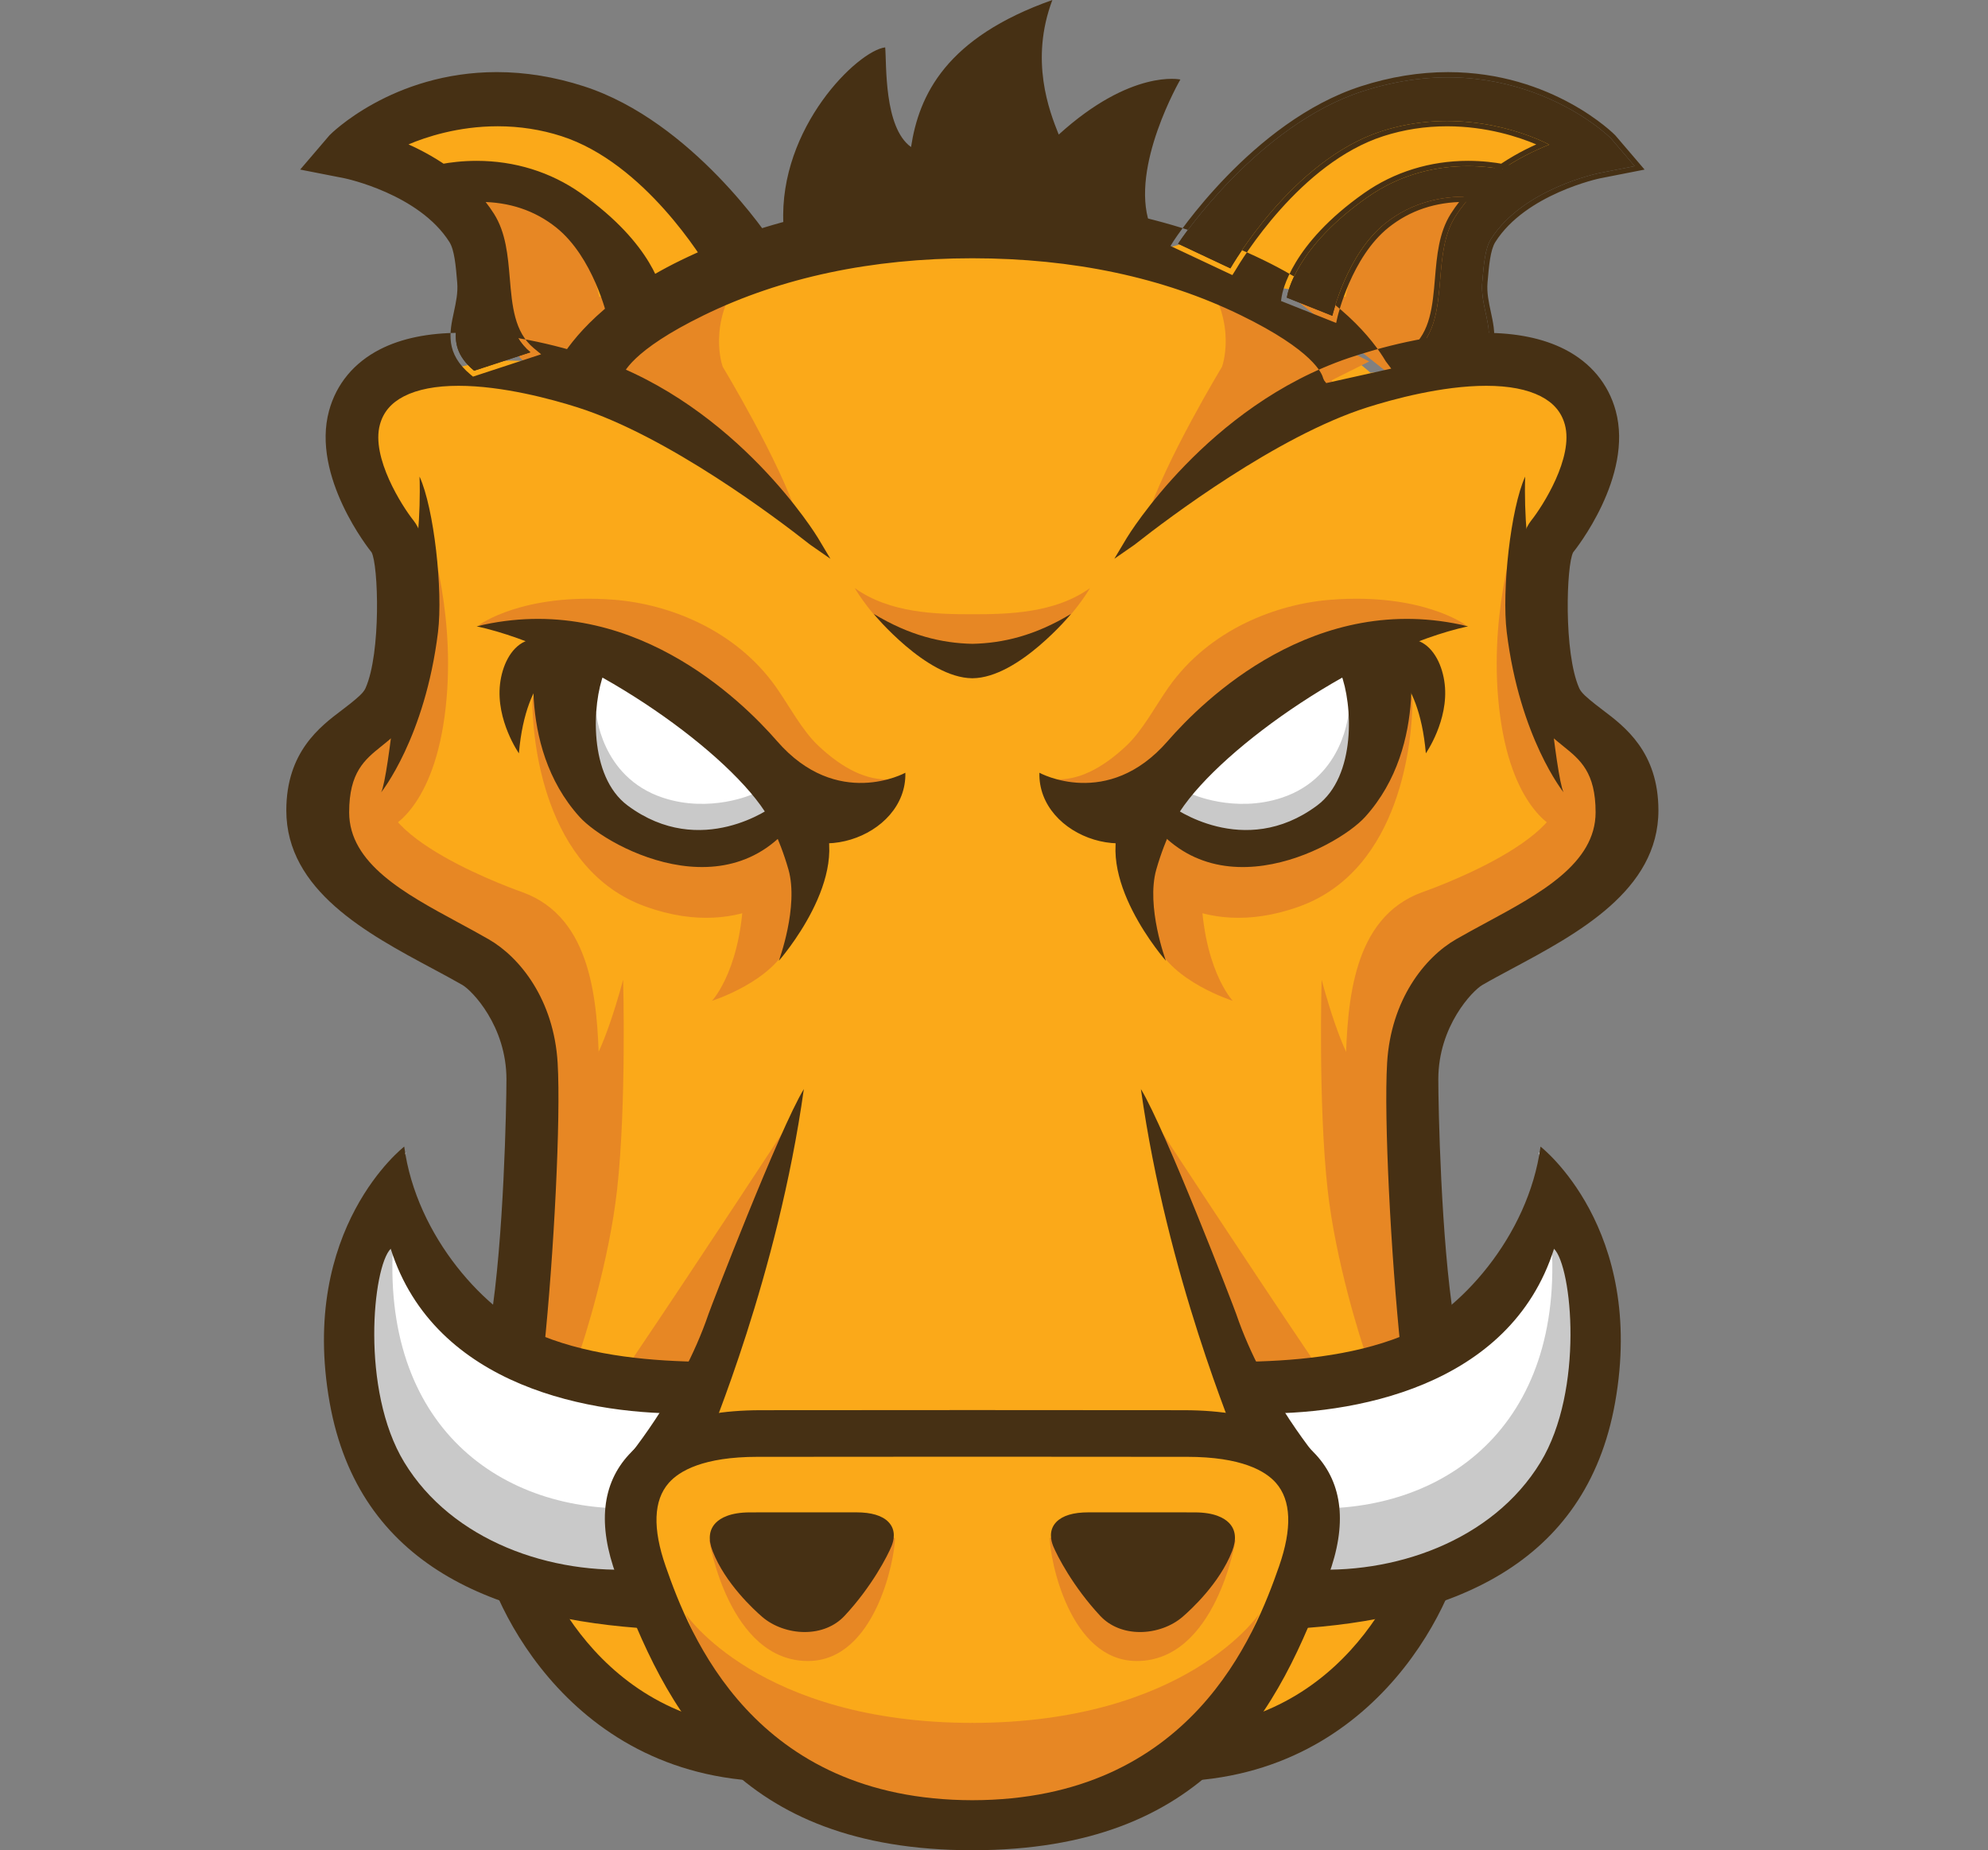 <svg xmlns="http://www.w3.org/2000/svg" width="360" height="334.99" viewBox="0 0 360 334.99"><rect x="0" y="0" width="360" height="334.99" fill="#808080" stroke="none"/><g><path fill="#FBA919" d="M67.892 81.419s5.737 22.127 6.555 29.504c.821 7.375-14.751 23.765-14.751 31.961 0 8.196 3.274 22.947 21.306 30.324 18.032 7.376 20.488 26.224 20.488 37.7 0 11.473-6.555 33.598-6.555 33.598s-4.096 54.908 18.029 64.742l22.125 9.833c4.916 0 40.977 14.755 62.283 9.018 21.308-5.737 27.041-12.292 27.041-12.292s21.31 1.637 27.865-17.214c6.559-18.847 10.654-58.183 8.195-76.214-2.459-18.032-5.736-41.794 9.014-49.991 14.755-8.196 30.324-18.027 27.865-26.224-2.459-8.196-15.568-19.67-15.568-19.67s-3.279-20.486-.822-25.404c2.457-4.917 17.21-17.213 9.014-26.226-8.191-9.014-22.947-9.014-22.947-9.014l-18.847 1.637s-31.961-28.682-73.757-27.043c-41.794 1.639-68.021 27.043-68.021 27.043s-13.93-4.917-26.224 0c-12.294 4.919-14.745-.001-12.288 13.932z"/><path fill="#E78724" d="M142.775 203.437s-16.229 24.815-28.133 42.425c-1.842 2.724 11.904 2.913 11.904 2.913l16.229-45.338zM150.502 151.989s-4.892 12.205-7.572 18.675c-2.909 7.034-14 10.533-14 10.533s5.749-6.03 5.749-21.306c0-6.409 8.274-8.957 8.274-8.957l7.549 1.055zM145.56 158.89s-10.023 11.931-28.633 5.249c-18.614-6.68-20.522-30.545-20.522-37.227 0-6.682 35.317 6.682 40.091 9.546s13.836 14.317 9.064 22.432zM75.261 31.399s17.18-3.343 28.633 5.726c11.458 9.067 14.794 16.228 14.794 16.228l-19.305 15.303s-9.328-4.325-12.192-16.735c-2.863-12.409-.954-18.135-11.93-20.522zM140.549 124.427c-7.397-10.5-19.587-15.08-29.32-15.839-16.596-1.298-24.475 4.569-24.475 4.569s27.18 1.151 35.014 11.44c14.584 19.15 35.86 20.706 39.262 16.5-3.934.196-8.262-1.753-12.894-6.133-2.894-2.74-5.24-7.204-7.587-10.537zM94.666 161.554s-30.157-10.367-24.425-20.865c5.726-10.501 1.168-16.222 1.168-16.222s-16.839 12.57-12.548 25.932c2.637 8.202 7.061 14.14 31.354 25.525 11.652 21.643 2.406 60.6 2.96 60.783.923.307 16.36-7.63 15.306-44.077-.321-11.192-1.216-26.471-13.815-31.076zM134.184 50.074c-12.645 6.424-29.968 15.37-29.968 15.37l6.818 3.411c-.651 1.054-.965 1.683-.965 1.683l6.998 3.182s17.083 12.375 27.55 20.331c-3.49-10.746-13.734-27.628-13.734-27.628s-2.903-7.757 3.301-16.349zM176.191 311.934c-38.866 0-52.031-19.731-52.031-19.731l6.074 14.791c2.296 6.399 26.788 26.311 45.898 26.311"/><path fill="#E78724" d="M128.419 278.871s3.576 21.854 17.894 21.854c12.167 0 15.752-18.46 15.752-22.275l-33.646.421zM104.592 245.912c1.272-3.502 5.726-17.66 7.157-30.545 1.715-15.432 1.09-38.003 1.09-38.003s-3.82 14.795-7.161 17.186c-3.339 2.385-9.545 18.61-9.545 18.61s-3.324 24.156-4.906 32.275c4.378.877 8.064-1.703 13.365.477zM70.016 150.162s8.111-2.866 10.5-20.522c2.385-17.66-2.866-32.932-2.866-32.932s.477 24.34-2.385 29.114c-2.866 4.771-5.249 6.203-8.592 12.409-3.343 6.207 1.431 10.021 3.343 11.931z"/><path fill="#87CCEE" d="M113.063 69.061"/><path fill="#FDC168" d="M79.701 35.576l-1.656-1.049c-4.883.165 1.656 1.049 1.656 1.049z"/><path fill="#FBA919" d="M140.786 44.846s-7.634-1.272-11.454-6.998c-3.82-5.728-14.636-17.184-31.879-17.312-17.242-.129-34.301 4.583-34.301 4.583l14.891 9.409c1.575-.051 4.329-.03 8.883.122 18.688.621 21.565 19.106 21.565 19.106l65.862-9.069"/><path fill="#fff" d="M147.151 146.942s-8.91 8.91-22.593 6.044c-13.683-2.862-21.957-8.908-22.593-19.409-.636-10.5 2.866-14.636 2.866-14.636s15.271 4.776 22.593 11.14c7.318 6.362 12.726 16.544 19.727 16.861z"/><path fill="#C9C9C9" d="M136.368 143.759s-7.727 3.53-16.364.655c-11.306-3.771-12.059-15.529-12.059-15.529s-6.936 20.354 12.51 24.272c15.597 3.142 24.821-5.896 24.821-5.896l-8.908-3.502z"/><path fill="#463014" d="M145.249 257.84"/><path fill="#463014" d="M141.859 40.528c-.831-17.456 13.479-31.359 18.437-31.951.274 2.958-.276 14.496 4.681 18.044 1.443-9.424 6.323-19.814 25.593-26.621-4.127 10.946-.551 20.115 1.152 24.365 13.159-11.944 22.025-9.97 22.025-9.97s-9.143 15.777-5.567 26.129c-26.416-2.071-66.192 2.807-66.321.004zM85.857 67.117c-6.303-5.229-1.605-10.082-2.103-16.023-.271-3.161-.521-6.144-1.563-7.789-5.8-9.159-19.483-11.938-19.62-11.967l-6.422-1.258 4.251-4.973c.551-.644 18.009-17.301 45.025-8.579 18.898 6.095 32.888 26.763 33.409 27.598l-9.476 4.456c-.111-.176-11.171-19.603-27.384-24.831-13.106-4.229-25.185-.206-30.359 2.431 5.5 2.196 12.691 6.195 17.024 13.036 2.044 3.231 2.389 7.299 2.722 11.238.439 5.215.85 10.138 4.688 13.326l-10.192 3.335zM69.023 143.45s7.941-9.847 10.293-29.008c.924-7.547-.717-22.433-3.343-28.16.477 14.079-3.102 28.16-3.102 28.16s-2.413 26.144-3.848 29.008zM110.896 57.172c-.004-.021-2.548-11.138-9.601-16.75-9.949-7.914-22.097-3.704-22.214-3.667l-1.764-5.449c.588-.191 14.473-4.566 27.269 4.429 12.873 9.046 14.418 17.246 14.552 18.152l-8.242 3.285zM93.964 136.388s-4.166-5.964-3.417-12.523c.373-3.239 1.874-6.564 4.554-7.744 4.98-2.188 7.187 3.457 7.187 3.457s-7.009 1.73-8.324 16.81zM145.249 257.84"/><path fill="#463014" d="M139.707 145.478l.263.507s-12.994 9.752-26.311-.144c-7.128-5.302-6.455-18.417-4.271-23.979 5.679 1.287 10.496 3.607 14.522 6.316-5.088-4.541-9.542-7.884-9.53-7.961l-5.783-1.637-11.24-3.854c-.144.857-4.244 20.074 7.59 33.168 5.245 5.806 29.835 18.808 41.51-3.424l-6.75 1.008zM138.49 146.907c7.316 11.135 25.775 4.772 25.457-7 0 0-12.334 6.807-23.231-5.726-6.362-7.317-26.748-27.492-54.394-20.787 19.092 4.198 44.367 21.641 52.168 33.513zM145.249 257.84"/><path fill="#463014" d="M83.739 178.333c1.76 1.017 7.967 7.445 7.971 17.059 0 4.821-.48 29.04-2.866 43.836 3.589 2.332 6.089 2.828 9.663 5.205 1.789-17.136 3.072-41.972 2.474-51.998-.684-11.429-6.803-19.099-12.478-22.37-1.777-1.022-3.634-2.027-5.504-3.038-9.72-5.252-19.771-10.685-19.771-19.962 0-7.257 2.821-9.527 5.808-11.933l.322-.261c1.982-1.601 4.225-3.417 5.554-6.399 3.626-8.153 4.219-28.921 0-34.193-2.103-2.627-7.738-11.461-6.118-17.397.617-2.266 2.044-3.945 4.367-5.135 2.458-1.259 5.779-1.897 9.867-1.897 8.03 0 16.936 2.444 21.531 3.899 16.419 5.204 36.231 20.208 41.91 24.683l.276.21 3.634 2.527-2.273-3.803c-.14-.237-14.534-23.905-40.271-32.583-5.007-1.688-14.844-4.521-24.511-4.521-5.756 0-10.64 1.005-14.507 2.985-4.713 2.411-7.905 6.258-9.231 11.121-3.25 11.921 7.335 25.194 7.696 25.618 1.234 2.203 1.757 18.206-1.094 24.611-.392.884-1.467 1.753-2.828 2.851-.426.345-.903.703-1.408 1.086-4.022 3.036-10.104 7.623-10.104 18.196 0 14.467 14.662 22.311 26.445 28.618 1.933 1.04 3.778 2.024 5.446 2.985zM85.857 67.117c-6.303-5.229-1.605-10.082-2.103-16.023-.271-3.161-.521-6.144-1.563-7.789-5.8-9.159-19.483-11.938-19.62-11.967l-6.422-1.258 4.251-4.973c.551-.644 18.009-17.301 45.025-8.579 18.898 6.095 32.888 26.763 33.409 27.598l-9.476 4.456c-.111-.176-11.171-19.603-27.384-24.831-13.106-4.229-25.185-.206-30.359 2.431 5.5 2.196 12.691 6.195 17.024 13.036 2.044 3.231 2.389 7.299 2.722 11.238.439 5.215.85 10.138 4.688 13.326l-10.192 3.335zM85.652 68.188l-.407-.337c-4.674-3.879-3.845-7.7-3.042-11.397.365-1.706.75-3.47.594-5.279-.255-3.042-.5-5.912-1.416-7.361-5.523-8.72-18.87-11.514-19.002-11.541l-8.021-1.573 5.317-6.216c.097-.116 11.306-11.431 30.29-11.431 5.175 0 10.477.861 15.752 2.565 19.724 6.36 33.795 27.789 33.928 28.001l.569.91-11.209 5.272-.45-.714c-1.206-2.056-11.834-19.583-26.869-24.433-3.693-1.192-7.583-1.794-11.56-1.794-7.203 0-13.044 1.963-16.152 3.281 5.194 2.339 11.493 6.276 15.479 12.562 2.167 3.424 2.518 7.609 2.862 11.652.422 5.028.821 9.756 4.348 12.684l1.331 1.104-12.342 4.045zM110.896 57.172c-.004-.021-2.548-11.138-9.601-16.75-9.949-7.914-22.097-3.704-22.214-3.667l-1.764-5.449c.588-.191 14.473-4.566 27.269 4.429 12.873 9.046 14.418 17.246 14.552 18.152l-8.242 3.285zM110.212 58.472l-.248-1.094c-.026-.107-2.521-10.844-9.266-16.207-3.844-3.061-8.48-4.615-13.771-4.615-4.13 0-7.199.986-7.534 1.102l-.912.303-2.366-7.269.907-.293c.407-.129 4.092-1.278 9.305-1.278 6.877 0 13.379 2.018 18.811 5.832 13.195 9.273 14.806 17.848 14.944 18.794l.116.748-9.986 3.977zm-23.284-23.822c5.652 0 10.829 1.738 14.961 5.024 5.989 4.77 8.806 13.191 9.658 16.21l6.492-2.587c-.588-2.292-3.176-9.171-14-16.78-5.179-3.64-11.136-5.484-17.711-5.484-3.608 0-6.411.574-7.796.924l1.171 3.619c1.358-.365 3.971-.926 7.225-.926zM145.715 295.482c-2.82 0-5.698-1.023-7.693-2.75-1.527-1.316-6.691-6.059-8.968-11.87-.85-2.173-.659-3.911.574-5.162.85-.857 2.614-1.882 6.195-1.882l2.548-.004c3.036-.003 8.148-.003 12.517-.003h4.189c2.724 0 4.677.589 5.8 1.737 1.442 1.482.98 3.367.577 4.359-.702 1.738-3.607 7.394-8.525 12.652-1.761 1.884-4.324 2.923-7.214 2.923zM148.671 147.562l-10.182-.655s2.603 4.588 4.289 10.522c1.904 6.712-1.741 16.521-1.741 16.521s13.576-15.37 7.634-26.388zM135.961 322.367c-36.239-2.785-48.989-37.028-48.989-44.16l9.464.004-4.732-.004h4.732c.047 3.083 9.678 32.375 40.25 34.726l-.725 9.434z"/><path fill="#fff" d="M125.777 261.016c-.566-3.273-.625-6.377.066-9.427-2.754-2.07-7.696-2.839-11.404-4.041-3.032-1.919-18.548 1.967-29.805-11.656-14.104-17.059-11.136-27.244-11.136-27.244-3.616 4.018-7.121 2.487-12.633 21.221-5.52 18.738 2.591 31.801 17.708 44.915 7.142 6.195 17.238 8.747 25.922 9.724-2.909-2.921 4.969-3.213 10.399-5.245-.433-4.384.292-8.64 3.561-12.067 1.971-2.066 4.507-3.301 7.138-4.285l.411-.98c-.087-.298-.172-.599-.227-.915z"/><path fill="#C9C9C9" d="M114.821 279.149c-.314-.92-.551-1.858-.784-2.802-.251-1.031-1.501-3.952.04-.617-.396-.854-.655-1.734-.846-2.621-24.482-.031-45.781-16.84-41.666-52.179-3.205-4.255-7.693 8.58-7.693 8.58s-12.256 35.588 19.398 49.381c10.547 4.6 19.868 7.897 22.067 6.566 4.581.931 8.716-2.263 10.267-4.363-.291-.645-.556-1.291-.783-1.945z"/><path fill="#463014" d="M125.336 255.892c.038-2.983.647-5.872 2.089-8.751l.326-.581c-9.421-.081-20.271-.983-29.51-4.681-10.155-4.062-22.858-17.959-25.041-34.287 0 0-19.125 14.758-13.505 46.346 5.275 29.662 30.096 39.332 58.404 40.968.015-.192-3.184-6.8-2.173-10.845-16.074 1.168-34.049-5.042-42.726-19.32-7.944-13.068-5.716-35.379-2.451-38.648 7.964 25.129 36.62 30.237 54.587 29.799zM176.191 294.839"/><path fill="#463014" d="M128.302 237.902c-5.094 14.949-15.499 27.047-15.499 27.047s14.313-.651 15.103-3.184c.585-1.867 12.924-30.752 17.66-64.589-4.455 7.319-16.828 39.446-17.264 40.726z"/><path fill="#E78724" d="M209.393 203.437s16.225 24.815 28.133 42.425c1.842 2.724-11.908 2.913-11.908 2.913l-16.225-45.338zM201.664 151.989s4.893 12.205 7.569 18.675c2.909 7.034 13.999 10.533 13.999 10.533s-5.748-6.03-5.748-21.306c0-6.409-8.273-8.957-8.273-8.957l-7.547 1.055zM206.605 158.89s10.023 11.931 28.638 5.249 20.522-30.545 20.522-37.227c0-6.682-35.317 6.682-40.091 9.546-4.774 2.864-13.84 14.317-9.069 22.432zM276.906 31.399s-17.18-3.343-28.637 5.726c-11.453 9.067-14.795 16.228-14.795 16.228l19.306 15.302s9.332-4.325 12.196-16.735c2.862-12.408.954-18.134 11.93-20.521zM211.618 124.427c7.397-10.5 19.583-15.08 29.32-15.839 16.597-1.298 24.472 4.569 24.472 4.569s-27.18 1.151-35.015 11.44c-14.585 19.15-35.854 20.706-39.256 16.5 3.933.196 8.263-1.753 12.892-6.133 2.893-2.74 5.24-7.204 7.587-10.537zM257.501 161.554s30.153-10.367 24.426-20.865c-5.726-10.501-1.172-16.222-1.172-16.222s16.843 12.57 12.548 25.932c-2.637 8.202-7.061 14.14-31.354 25.525-11.652 21.643-2.406 60.6-2.957 60.783-.924.307-16.359-7.63-15.305-44.077.32-11.192 1.215-26.471 13.814-31.076zM217.984 50.074c12.641 6.424 29.967 15.37 29.967 15.37l-6.817 3.411c.651 1.054.966 1.683.966 1.683l-6.998 3.182s-17.084 12.375-27.551 20.331c3.486-10.746 13.73-27.628 13.73-27.628s2.908-7.757-3.297-16.349zM175.978 311.934c38.86 0 52.025-19.731 52.025-19.731l-6.07 14.791c-2.296 6.399-26.79 26.311-45.896 26.311"/><path fill="#E78724" d="M223.748 278.871s-3.58 21.854-17.894 21.854c-12.165 0-15.751-18.46-15.751-22.275l33.645.421zM247.575 245.912c-1.272-3.502-5.726-17.66-7.161-30.545-1.715-15.432-1.086-38.003-1.086-38.003s3.819 14.795 7.156 17.186c3.344 2.385 9.546 18.61 9.546 18.61s3.324 24.156 4.906 32.275c-4.377.877-8.059-1.703-13.361.477zM282.154 150.162s-8.115-2.866-10.5-20.522c-2.385-17.66 2.865-32.932 2.865-32.932s-.48 24.34 2.385 29.114c2.866 4.773 5.25 6.203 8.592 12.409 3.338 6.206-1.434 10.021-3.342 11.931z"/><path fill="#87CCEE" d="M239.106 69.061"/><path fill="#FDC168" d="M272.465 35.576l1.659-1.049c4.884.165-1.659 1.049-1.659 1.049z"/><path fill="#FBA919" d="M211.378 44.846s7.638-1.272 11.454-6.998c3.819-5.728 14.639-17.184 31.883-17.312 17.242-.129 34.301 4.583 34.301 4.583l-14.892 9.409c-1.575-.051-4.329-.03-8.887.122-18.685.621-21.562 19.106-21.562 19.106l-65.86-9.069"/><path fill="#fff" d="M205.016 146.942s8.91 8.91 22.59 6.044c13.684-2.862 21.957-8.908 22.594-19.409.635-10.5-2.863-14.636-2.863-14.636s-15.275 4.776-22.593 11.14-12.726 16.544-19.728 16.861z"/><path fill="#C9C9C9" d="M215.796 143.759s7.73 3.53 16.364.655c11.309-3.771 12.062-15.529 12.062-15.529s6.932 20.354-12.514 24.272c-15.594 3.142-24.82-5.896-24.82-5.896l8.908-3.502z"/><path fill="#463014" d="M206.916 257.84"/><path fill="#463014" d="M266.309 67.117c6.303-5.229 1.609-10.082 2.107-16.023.266-3.161.516-6.144 1.559-7.789 5.801-9.159 19.483-11.938 19.624-11.967l6.423-1.258-4.252-4.973c-.551-.644-18.009-17.301-45.029-8.579-18.895 6.095-32.885 26.763-33.405 27.598l9.472 4.456c.115-.176 11.176-19.603 27.389-24.831 13.105-4.229 25.184-.206 30.355 2.431-5.497 2.196-12.691 6.195-17.024 13.036-2.044 3.231-2.386 7.299-2.718 11.238-.439 5.215-.854 10.138-4.693 13.326l10.192 3.335zM283.14 143.45s-7.937-9.847-10.289-29.008c-.924-7.547.714-22.433 3.339-28.16-.477 14.079 3.105 28.16 3.105 28.16s2.414 26.144 3.845 29.008zM241.271 57.172c.004-.021 2.548-11.138 9.602-16.75 9.948-7.914 22.097-3.704 22.21-3.667l1.769-5.449c-.59-.191-14.473-4.566-27.273 4.429-12.873 9.046-14.414 17.246-14.552 18.152l8.244 3.285zM258.203 136.388s4.166-5.964 3.413-12.523c-.369-3.239-1.87-6.564-4.55-7.744-4.98-2.188-7.188 3.457-7.188 3.457s7.01 1.73 8.325 16.81zM206.916 257.84"/><path fill="#463014" d="M212.461 145.478l-.264.507s12.99 9.752 26.307-.144c7.133-5.302 6.459-18.417 4.271-23.979-5.676 1.287-10.492 3.607-14.52 6.316 5.089-4.541 9.543-7.884 9.527-7.961l5.787-1.637 11.239-3.852c.144.857 4.243 20.074-7.595 33.168-5.244 5.806-29.834 18.808-41.506-3.424l6.754 1.006zM213.674 146.907c-7.316 11.135-25.77 4.772-25.451-7 0 0 12.33 6.807 23.227-5.726 6.362-7.317 26.752-27.492 54.397-20.787-19.091 4.198-44.368 21.641-52.173 33.513zM206.916 257.84"/><path fill="#463014" d="M268.431 178.333c-1.761 1.017-7.971 7.445-7.971 17.059-.004 4.821.477 29.04 2.866 43.836-3.59 2.332-6.09 2.828-9.664 5.205-1.789-17.136-3.076-41.972-2.474-51.998.683-11.429 6.8-19.099 12.474-22.37 1.777-1.022 3.635-2.027 5.509-3.038 9.72-5.252 19.771-10.685 19.771-19.962 0-7.257-2.824-9.527-5.811-11.933l-.318-.261c-1.982-1.601-4.229-3.417-5.554-6.399-3.627-8.153-4.222-28.921-.004-34.193 2.103-2.627 7.742-11.461 6.122-17.397-.621-2.266-2.049-3.945-4.371-5.135-2.459-1.259-5.775-1.897-9.867-1.897-8.025 0-16.936 2.444-21.527 3.899-16.419 5.204-36.231 20.208-41.914 24.683l-.274.21-3.636 2.527 2.273-3.803c.144-.237 14.535-23.905 40.271-32.583 5.008-1.688 14.844-4.521 24.512-4.521 5.756 0 10.635 1.005 14.506 2.985 4.714 2.411 7.904 6.258 9.232 11.121 3.25 11.921-7.336 25.194-7.697 25.618-1.234 2.203-1.756 18.206 1.091 24.611.392.884 1.467 1.753 2.831 2.851.426.345.899.703 1.408 1.086 4.023 3.036 10.102 7.623 10.102 18.196 0 14.467-14.662 22.311-26.441 28.618-1.935 1.04-3.782 2.024-5.445 2.985zM250.94 65.415c-2.332-3.95-8.296-11.577-22.042-18.279-15.34-7.477-33.094-11.272-52.777-11.281v-.004h-.076v.002c-19.686.01-37.443 3.805-52.779 11.281-13.746 6.703-19.708 14.329-22.042 18.279l-1.001 1.325 11.771 2.62.373-.471.197-.432c.182-.778 1.76-4.978 14.884-11.378 14.03-6.843 30.394-10.312 48.633-10.318 18.241.006 34.598 3.475 48.627 10.318 13.125 6.4 14.708 10.6 14.888 11.378l.196.432.369.471 11.775-2.62-.996-1.323zM266.309 67.117c6.303-5.229 1.609-10.082 2.107-16.023.266-3.161.516-6.144 1.559-7.789 5.801-9.159 19.483-11.938 19.624-11.967l6.423-1.258-4.252-4.973c-.551-.644-18.009-17.301-45.029-8.579-18.895 6.095-32.885 26.763-33.405 27.598l9.472 4.456c.115-.176 11.176-19.603 27.389-24.831 13.105-4.229 25.184-.206 30.355 2.431-5.497 2.196-12.691 6.195-17.024 13.036-2.044 3.231-2.386 7.299-2.718 11.238-.439 5.215-.854 10.138-4.693 13.326l10.192 3.335zM254.178 64.147l1.326-1.104c3.53-2.928 3.926-7.657 4.352-12.684.342-4.045.695-8.23 2.862-11.652 3.982-6.284 10.286-10.222 15.479-12.563-3.109-1.317-8.951-3.28-16.155-3.28-3.979 0-7.862.602-11.556 1.794-15.039 4.85-25.666 22.377-26.869 24.433l-.451.713-11.209-5.271.57-.91c.132-.212 14.199-21.641 33.924-28.001 5.275-1.704 10.576-2.564 15.756-2.564 18.983 0 30.193 11.317 30.289 11.431l5.317 6.216-8.022 1.573c-.133.027-13.479 2.819-19.006 11.541-.916 1.45-1.156 4.317-1.416 7.361-.151 1.81.229 3.574.599 5.279.802 3.697 1.63 7.521-3.046 11.397l-.406.337-12.338-4.046zM241.271 57.172c.004-.021 2.548-11.138 9.602-16.75 9.948-7.914 22.097-3.704 22.21-3.667l1.769-5.449c-.59-.191-14.473-4.566-27.273 4.429-12.873 9.046-14.414 17.246-14.552 18.152l8.244 3.285zM231.975 54.495l.111-.748c.14-.946 1.752-9.519 14.945-18.794 5.428-3.814 11.932-5.832 18.809-5.832 5.216 0 8.901 1.147 9.309 1.278l.906.293-2.365 7.269-.913-.303c-.341-.115-3.409-1.102-7.537-1.102-5.29 0-9.923 1.552-13.767 4.615-6.746 5.365-9.243 16.101-9.266 16.207l-.248 1.092-9.984-3.975zm40.49-18.919l1.175-3.619c-1.386-.352-4.192-.924-7.8-.924-6.574 0-12.533 1.846-17.709 5.484-10.828 7.611-13.416 14.488-14.003 16.78l6.497 2.587c.85-3.021 3.664-11.442 9.656-16.21 4.135-3.286 9.306-5.024 14.958-5.024 3.25 0 5.868.561 7.226.926zM199.242 292.559c-4.917-5.257-7.826-10.914-8.529-12.652-.402-.99-.86-2.877.582-4.359 1.124-1.148 3.072-1.737 5.796-1.737h4.192c4.369 0 9.478 0 12.516.003l2.548.004c3.579 0 5.342 1.024 6.191 1.882 1.234 1.249 1.427 2.987.577 5.162-2.277 5.812-7.442 10.555-8.969 11.87-2 1.727-4.871 2.75-7.691 2.75-2.891 0-5.452-1.039-7.213-2.923zM203.498 147.562l10.176-.655s-2.599 4.588-4.285 10.522c-1.904 6.712 1.741 16.521 1.741 16.521s-13.577-15.37-7.632-26.388z"/><path fill="#E78724" d="M176.085 111.211c-6.489 0-14.95-.178-21.298-4.74 0 0 8.312 14.571 21.287 14.571l.011-1.844.011 1.844c12.976 0 21.287-14.571 21.287-14.571-6.348 4.562-14.815 4.74-21.298 4.74z"/><path fill="#463014" d="M193.952 111.141c-6.509 3.939-12.322 5.304-17.867 5.425-5.546-.121-11.357-1.486-17.867-5.425 0 0 9.479 11.567 17.819 11.656v.007l.047-.004.047.004v-.007c8.338-.089 17.821-11.656 17.821-11.656zM216.207 322.367l-.726-9.435c30.565-2.351 40.196-31.643 40.246-34.726h9.464c.004 7.131-12.75 41.376-48.984 44.161z"/><path fill="#fff" d="M226.389 261.016c.569-3.273.624-6.377-.066-9.427 2.758-2.07 7.696-2.839 11.404-4.041 3.032-1.919 18.552 1.967 29.809-11.656 14.104-17.059 11.132-27.244 11.132-27.244 3.619 4.018 7.121 2.487 12.637 21.221 5.52 18.738-2.595 31.801-17.712 44.915-7.141 6.195-17.238 8.747-25.922 9.724 2.909-2.921-4.969-3.213-10.396-5.245.434-4.384-.295-8.64-3.563-12.067-1.967-2.066-4.507-3.301-7.136-4.285l-.411-.98c.087-.298.169-.599.224-.915z"/><path fill="#C9C9C9" d="M237.342 279.149c.318-.92.551-1.858.784-2.802.255-1.031 1.505-3.952-.038-.617.396-.854.655-1.734.846-2.621 24.482-.031 45.781-16.84 41.662-52.179 3.205-4.255 7.696 8.58 7.696 8.58s12.257 35.588-19.397 49.381c-10.547 4.6-19.867 7.897-22.067 6.566-4.585.931-8.72-2.263-10.267-4.363.289-.645.56-1.291.781-1.945z"/><path fill="#463014" d="M226.827 255.892c-.034-2.983-.647-5.872-2.085-8.751l-.326-.581c9.42-.081 20.271-.983 29.51-4.681 10.154-4.062 22.857-17.959 25.041-34.287 0 0 19.125 14.758 13.505 46.346-5.279 29.662-30.097 39.332-58.404 40.968-.015-.192 3.185-6.8 2.173-10.845 16.07 1.168 34.045-5.042 42.727-19.32 7.939-13.068 5.712-35.379 2.447-38.648-7.961 25.129-36.62 30.237-54.588 29.799z"/><g fill="#463014"><path d="M175.978 294.839"/><path d="M238.258 263.332c-3.382-3.656-9.6-8.014-23.937-8.014 0 0-27.182-.016-38.188-.023h-.094c-11.005.008-38.194.023-38.194.023-14.333 0-20.551 4.359-23.935 8.014-4.929 5.321-5.702 12.723-2.292 21.975 9.061 24.626 21.794 49.645 64.419 49.68v.004l.047-.004.047.004v-.004c42.621-.037 55.354-25.054 64.418-49.68 3.41-9.252 2.635-16.654-2.291-21.975zm-6.636 20.248c-4.317 12.366-15.919 42.298-55.539 42.35-39.625-.052-51.223-29.983-55.54-42.35-2.389-6.861-2.207-11.938.559-15.092 1.889-2.156 6.229-4.729 16.12-4.729l10.333-.004c7.623-.007 17.194-.015 28.529-.019 11.331.004 20.907.012 28.528.019l10.329.004c9.894 0 14.233 2.572 16.123 4.729 2.763 3.157 2.947 8.231.558 15.092z"/></g><path fill="#463014" d="M223.863 237.902c5.094 14.949 15.498 27.047 15.498 27.047s-14.312-.651-15.103-3.184c-.581-1.867-12.921-30.752-17.657-64.589 4.452 7.319 16.825 39.446 17.262 40.726z"/></g></svg>